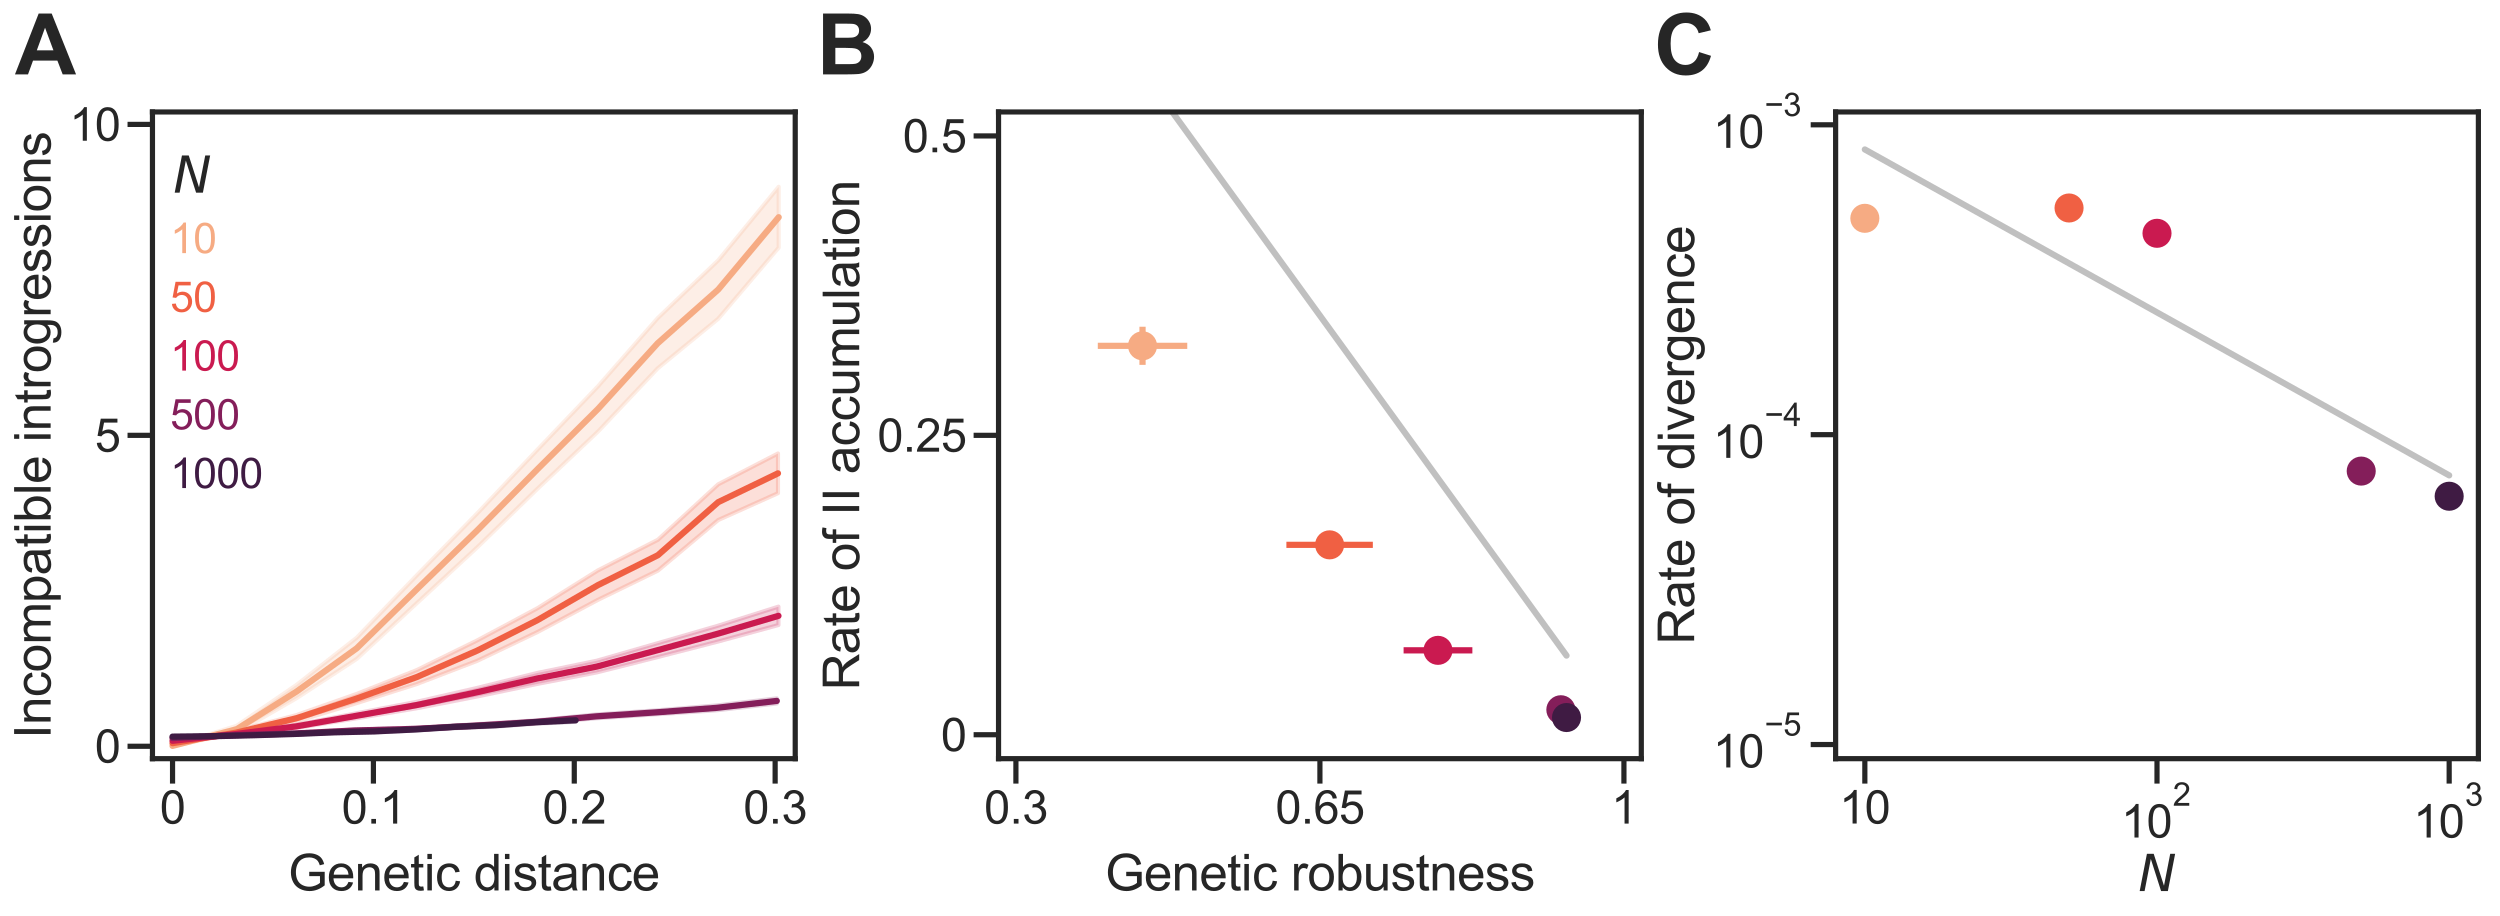<?xml version="1.0" encoding="UTF-8" standalone="no"?>
<svg
   width="1203.558pt"
   height="440.963pt"
   viewBox="0 0 1203.558 440.963"
   version="1.1"
   id="svg227"
   sodipodi:docname="FigS1.svg"
   inkscape:version="1.3 (0e150ed, 2023-07-21)"
   xmlns:inkscape="http://www.inkscape.org/namespaces/inkscape"
   xmlns:sodipodi="http://sodipodi.sourceforge.net/DTD/sodipodi-0.dtd"
   xmlns:xlink="http://www.w3.org/1999/xlink"
   xmlns="http://www.w3.org/2000/svg"
   xmlns:svg="http://www.w3.org/2000/svg"
   xmlns:rdf="http://www.w3.org/1999/02/22-rdf-syntax-ns#"
   xmlns:cc="http://creativecommons.org/ns#"
   xmlns:dc="http://purl.org/dc/elements/1.1/">
  <sodipodi:namedview
     id="namedview227"
     pagecolor="#ffffff"
     bordercolor="#000000"
     borderopacity="0.25"
     inkscape:showpageshadow="2"
     inkscape:pageopacity="0.0"
     inkscape:pagecheckerboard="0"
     inkscape:deskcolor="#d1d1d1"
     inkscape:document-units="pt"
     inkscape:zoom="1.0020293"
     inkscape:cx="923.62568"
     inkscape:cy="376.73549"
     inkscape:window-width="1728"
     inkscape:window-height="1008"
     inkscape:window-x="0"
     inkscape:window-y="38"
     inkscape:window-maximized="1"
     inkscape:current-layer="svg227" />
  <defs
     id="defs1">
    <style
       type="text/css"
       id="style1">*{stroke-linejoin: round; stroke-linecap: butt}</style>
  </defs>
  <path
     d="M 0,440.963 H 1203.558 V 0 H 0 Z"
     style="fill:#ffffff"
     id="path1" />
  <g
     id="patch_2">
    <path
       d="M 73.398,365.254 H 382.84 V 53.903 H 73.398 Z"
       style="fill:#ffffff"
       id="path2" />
  </g>
  <g
     id="xtick_1">
    <g
       id="line2d_1">
      <defs
         id="defs2">
        <path
           id="m5959575ba0"
           d="M 0,0 V 12"
           style="stroke:#262626;stroke-width:2.5" />
      </defs>
      <g
         id="g2">
        <use
           xlink:href="#m5959575ba0"
           x="83.068"
           y="365.254"
           style="fill:#262626;stroke:#262626;stroke-width:2.5"
           id="use2" />
      </g>
    </g>
    <g
       id="text_1">
      <!-- 0 -->
      <g
         style="fill:#262626"
         transform="matrix(0.22,0,0,-0.22,76.951,396.501)"
         id="g3">
        <defs
           id="defs3">
          <path
             id="ArialMT-30"
             d="m 266,2259 q 0,813 167,1308 167,496 496,764 330,269 830,269 369,0 647,-149 278,-148 459,-428 182,-279 285,-681 103,-401 103,-1083 0,-806 -166,-1301 Q 2922,463 2592,192 2263,-78 1759,-78 1097,-78 719,397 266,969 266,2259 Z m 578,0 q 0,-1128 264,-1502 264,-373 651,-373 388,0 652,375 264,375 264,1500 0,1132 -264,1503 -264,372 -658,372 -387,0 -619,-328 Q 844,3388 844,2259 Z"
             transform="scale(0.016)" />
        </defs>
        <use
           xlink:href="#ArialMT-30"
           id="use3" />
      </g>
    </g>
  </g>
  <g
     id="xtick_2">
    <g
       id="line2d_2">
      <g
         id="g4">
        <use
           xlink:href="#m5959575ba0"
           x="179.769"
           y="365.254"
           style="fill:#262626;stroke:#262626;stroke-width:2.5"
           id="use4" />
      </g>
    </g>
    <g
       id="text_2">
      <!-- 0.1 -->
      <g
         style="fill:#262626"
         transform="matrix(0.22,0,0,-0.22,164.479,396.501)"
         id="g7">
        <defs
           id="defs4">
          <path
             id="ArialMT-2e"
             d="m 581,0 v 641 h 641 V 0 Z"
             transform="scale(0.016)" />
          <path
             id="ArialMT-31"
             d="M 2384,0 H 1822 V 3584 Q 1619,3391 1289,3197 959,3003 697,2906 v 544 q 472,222 825,537 353,316 500,613 h 362 z"
             transform="scale(0.016)" />
        </defs>
        <use
           xlink:href="#ArialMT-30"
           id="use5" />
        <use
           xlink:href="#ArialMT-2e"
           x="55.615"
           id="use6" />
        <use
           xlink:href="#ArialMT-31"
           x="83.398"
           id="use7" />
      </g>
    </g>
  </g>
  <g
     id="xtick_3">
    <g
       id="line2d_3">
      <g
         id="g8">
        <use
           xlink:href="#m5959575ba0"
           x="276.469"
           y="365.254"
           style="fill:#262626;stroke:#262626;stroke-width:2.5"
           id="use8" />
      </g>
    </g>
    <g
       id="text_3">
      <!-- 0.2 -->
      <g
         style="fill:#262626"
         transform="matrix(0.22,0,0,-0.22,261.179,396.501)"
         id="g11">
        <defs
           id="defs8">
          <path
             id="ArialMT-32"
             d="M 3222,541 V 0 H 194 q -6,203 65,391 116,309 370,609 255,300 737,694 747,612 1009,970 263,358 263,677 0,334 -240,563 -239,230 -623,230 -406,0 -650,-244 -244,-243 -247,-674 l -578,59 q 59,647 446,986 388,339 1042,339 659,0 1043,-366 385,-365 385,-906 0,-275 -113,-541 Q 2991,2522 2730,2228 2469,1934 1863,1422 1356,997 1212,845 1069,694 975,541 Z"
             transform="scale(0.016)" />
        </defs>
        <use
           xlink:href="#ArialMT-30"
           id="use9" />
        <use
           xlink:href="#ArialMT-2e"
           x="55.615"
           id="use10" />
        <use
           xlink:href="#ArialMT-32"
           x="83.398"
           id="use11" />
      </g>
    </g>
  </g>
  <g
     id="xtick_4">
    <g
       id="line2d_4">
      <g
         id="g12">
        <use
           xlink:href="#m5959575ba0"
           x="373.17"
           y="365.254"
           style="fill:#262626;stroke:#262626;stroke-width:2.5"
           id="use12" />
      </g>
    </g>
    <g
       id="text_4">
      <!-- 0.3 -->
      <g
         style="fill:#262626"
         transform="matrix(0.22,0,0,-0.22,357.88,396.501)"
         id="g15">
        <defs
           id="defs12">
          <path
             id="ArialMT-33"
             d="m 269,1209 562,75 q 97,-478 330,-689 233,-211 567,-211 397,0 670,275 274,275 274,682 0,387 -253,638 -253,252 -644,252 -159,0 -397,-62 l 63,494 q 56,-7 90,-7 360,0 647,187 288,188 288,579 0,309 -210,512 -209,204 -540,204 -328,0 -547,-207 -219,-206 -281,-618 l -563,100 q 103,565 468,876 366,311 910,311 375,0 690,-161 316,-161 483,-439 168,-278 168,-591 0,-296 -160,-540 -159,-244 -471,-388 406,-93 631,-389 225,-295 225,-739 Q 3269,753 2831,336 2394,-81 1725,-81 1122,-81 723,278 325,638 269,1209 Z"
             transform="scale(0.016)" />
        </defs>
        <use
           xlink:href="#ArialMT-30"
           id="use13" />
        <use
           xlink:href="#ArialMT-2e"
           x="55.615"
           id="use14" />
        <use
           xlink:href="#ArialMT-33"
           x="83.398"
           id="use15" />
      </g>
    </g>
  </g>
  <g
     id="text_5"
     transform="translate(0,6.625)">
    <!-- Genetic distance -->
    <g
       style="fill:#262626"
       transform="matrix(0.24,0,0,-0.24,138.74,422.053)"
       id="g31">
      <defs
         id="defs15">
        <path
           id="ArialMT-47"
           d="m 2638,1797 v 537 l 1940,4 V 638 Q 4131,281 3656,101 3181,-78 2681,-78 2006,-78 1454,211 903,500 622,1047 341,1594 341,2269 q 0,669 279,1248 280,580 805,861 525,281 1209,281 497,0 898,-161 402,-160 630,-448 229,-287 347,-750 l -546,-150 q -104,350 -257,550 -153,200 -438,320 -284,121 -630,121 -416,0 -719,-127 -303,-126 -489,-333 -186,-206 -289,-453 -175,-425 -175,-922 0,-612 211,-1025 211,-412 614,-612 403,-200 856,-200 394,0 769,151 375,152 568,324 v 853 z"
           transform="scale(0.016)" />
        <path
           id="ArialMT-65"
           d="m 2694,1069 581,-72 Q 3138,488 2766,206 2394,-75 1816,-75 1088,-75 661,373 234,822 234,1631 q 0,838 431,1300 432,463 1119,463 666,0 1088,-453 422,-453 422,-1275 0,-50 -3,-150 H 816 q 31,-547 309,-838 278,-290 694,-290 309,0 528,162 219,163 347,519 z M 847,1978 h 1853 q -37,419 -212,628 -269,325 -697,325 -388,0 -652,-259 -264,-259 -292,-694 z"
           transform="scale(0.016)" />
        <path
           id="ArialMT-6e"
           d="m 422,0 v 3319 h 506 v -472 q 366,547 1056,547 300,0 552,-108 252,-108 377,-283 125,-175 175,-415 31,-157 31,-547 V 0 h -563 v 2019 q 0,344 -66,514 -65,170 -232,271 -167,102 -392,102 -360,0 -621,-228 Q 984,2450 984,1813 V 0 Z"
           transform="scale(0.016)" />
        <path
           id="ArialMT-74"
           d="M 1650,503 1731,6 Q 1494,-44 1306,-44 1000,-44 831,53 663,150 594,308 525,466 525,972 V 2881 H 113 v 438 h 412 v 822 l 559,337 V 3319 h 566 V 2881 H 1084 V 941 q 0,-241 30,-310 30,-68 97,-109 67,-41 192,-41 94,0 247,22 z"
           transform="scale(0.016)" />
        <path
           id="ArialMT-69"
           d="m 425,3934 v 647 H 988 V 3934 Z M 425,0 V 3319 H 988 V 0 Z"
           transform="scale(0.016)" />
        <path
           id="ArialMT-63"
           d="m 2588,1216 553,-72 Q 3050,572 2676,248 2303,-75 1759,-75 1078,-75 664,370 250,816 250,1647 q 0,537 178,940 178,404 542,605 364,202 793,202 540,0 884,-274 344,-273 441,-776 l -547,-85 q -78,335 -277,503 -198,169 -480,169 -425,0 -691,-305 -265,-304 -265,-963 0,-669 256,-972 257,-303 669,-303 331,0 553,203 222,203 282,625 z"
           transform="scale(0.016)" />
        <path
           id="ArialMT-20"
           transform="scale(0.016)"
           d="" />
        <path
           id="ArialMT-64"
           d="M 2575,0 V 419 Q 2259,-75 1647,-75 1250,-75 917,144 584,363 401,755 q -182,392 -182,901 0,497 165,902 166,405 497,620 332,216 741,216 300,0 534,-127 235,-126 382,-329 v 1643 h 559 V 0 Z M 797,1656 q 0,-637 268,-953 269,-315 635,-315 369,0 626,301 258,302 258,920 0,682 -263,1000 -262,319 -646,319 -375,0 -627,-306 -251,-306 -251,-966 z"
           transform="scale(0.016)" />
        <path
           id="ArialMT-73"
           d="m 197,991 556,87 q 47,-334 261,-512 214,-178 599,-178 387,0 574,157 188,158 188,371 0,190 -166,300 -115,75 -575,190 -618,157 -857,271 -239,114 -363,315 -123,202 -123,446 0,221 101,410 102,190 277,315 131,96 357,163 227,68 487,68 390,0 685,-113 296,-112 436,-305 141,-192 194,-513 l -550,-75 q -37,256 -217,399 -180,144 -508,144 -387,0 -553,-128 -166,-128 -166,-300 0,-109 69,-197 69,-90 216,-150 84,-31 497,-143 597,-160 832,-262 236,-101 370,-295 135,-193 135,-481 0,-281 -164,-530 Q 2625,197 2315,61 2006,-75 1616,-75 969,-75 630,194 291,463 197,991 Z"
           transform="scale(0.016)" />
        <path
           id="ArialMT-61"
           d="M 2588,409 Q 2275,144 1986,34 1697,-75 1366,-75 819,-75 525,192 231,459 231,875 q 0,244 111,445 111,202 291,324 180,122 405,184 165,44 500,85 681,81 1003,193 3,116 3,147 0,344 -160,485 -215,190 -640,190 -397,0 -586,-139 -189,-139 -280,-492 l -550,75 q 75,353 247,570 172,217 497,334 325,118 753,118 425,0 690,-100 266,-100 391,-252 125,-151 175,-383 28,-143 28,-518 v -750 q 0,-785 36,-993 36,-207 143,-398 h -588 q -87,175 -112,409 z m -47,1257 q -307,-125 -919,-213 -347,-50 -491,-113 -143,-62 -222,-182 -78,-120 -78,-267 0,-225 170,-375 171,-150 499,-150 325,0 578,142 253,142 372,389 91,191 91,562 z"
           transform="scale(0.016)" />
      </defs>
      <use
         xlink:href="#ArialMT-47"
         id="use16" />
      <use
         xlink:href="#ArialMT-65"
         x="77.783"
         id="use17" />
      <use
         xlink:href="#ArialMT-6e"
         x="133.398"
         id="use18" />
      <use
         xlink:href="#ArialMT-65"
         x="189.014"
         id="use19" />
      <use
         xlink:href="#ArialMT-74"
         x="244.629"
         id="use20" />
      <use
         xlink:href="#ArialMT-69"
         x="272.412"
         id="use21" />
      <use
         xlink:href="#ArialMT-63"
         x="294.629"
         id="use22" />
      <use
         xlink:href="#ArialMT-20"
         x="344.629"
         id="use23" />
      <use
         xlink:href="#ArialMT-64"
         x="372.412"
         id="use24" />
      <use
         xlink:href="#ArialMT-69"
         x="428.027"
         id="use25" />
      <use
         xlink:href="#ArialMT-73"
         x="450.244"
         id="use26" />
      <use
         xlink:href="#ArialMT-74"
         x="500.244"
         id="use27" />
      <use
         xlink:href="#ArialMT-61"
         x="528.027"
         id="use28" />
      <use
         xlink:href="#ArialMT-6e"
         x="583.643"
         id="use29" />
      <use
         xlink:href="#ArialMT-63"
         x="639.258"
         id="use30" />
      <use
         xlink:href="#ArialMT-65"
         x="689.258"
         id="use31" />
    </g>
  </g>
  <g
     id="matplotlib.axis_2">
    <g
       id="ytick_1">
      <g
         id="line2d_5">
        <defs
           id="defs31">
          <path
             id="m0b8ae65a9c"
             d="M 0,0 H -12"
             style="stroke:#262626;stroke-width:2.5" />
        </defs>
        <g
           id="g32">
          <use
             xlink:href="#m0b8ae65a9c"
             x="73.398"
             y="359.267"
             style="fill:#262626;stroke:#262626;stroke-width:2.5"
             id="use32" />
        </g>
      </g>
      <g
         id="text_6">
        <!-- 0 -->
        <g
           style="fill:#262626"
           transform="matrix(0.22,0,0,-0.22,45.664,367.14)"
           id="g33">
          <use
             xlink:href="#ArialMT-30"
             id="use33" />
        </g>
      </g>
    </g>
    <g
       id="ytick_2">
      <g
         id="line2d_6">
        <g
           id="g34">
          <use
             xlink:href="#m0b8ae65a9c"
             x="73.398"
             y="209.579"
             style="fill:#262626;stroke:#262626;stroke-width:2.5"
             id="use34" />
        </g>
      </g>
      <g
         id="text_7">
        <!-- 5 -->
        <g
           style="fill:#262626"
           transform="matrix(0.22,0,0,-0.22,45.664,217.452)"
           id="g35">
          <defs
             id="defs34">
            <path
               id="ArialMT-35"
               d="m 266,1200 590,50 q 66,-431 305,-649 239,-217 577,-217 406,0 687,306 281,307 281,813 0,481 -270,759 -270,279 -708,279 -272,0 -491,-124 -218,-123 -343,-320 l -528,69 443,2353 H 3088 V 3981 H 1259 L 1013,2750 q 412,288 865,288 600,0 1012,-416 413,-416 413,-1069 Q 3303,931 2941,478 2500,-78 1738,-78 1113,-78 717,272 322,622 266,1200 Z"
               transform="scale(0.016)" />
          </defs>
          <use
             xlink:href="#ArialMT-35"
             id="use35" />
        </g>
      </g>
    </g>
    <g
       id="ytick_3">
      <g
         id="line2d_7">
        <g
           id="g36">
          <use
             xlink:href="#m0b8ae65a9c"
             x="73.398"
             y="59.89"
             style="fill:#262626;stroke:#262626;stroke-width:2.5"
             id="use36" />
        </g>
      </g>
      <g
         id="text_8">
        <!-- 10 -->
        <g
           style="fill:#262626"
           transform="matrix(0.22,0,0,-0.22,33.43,67.764)"
           id="g38">
          <use
             xlink:href="#ArialMT-31"
             id="use37" />
          <use
             xlink:href="#ArialMT-30"
             x="55.615"
             id="use38" />
        </g>
      </g>
    </g>
    <g
       id="text_9">
      <!-- Incompatible introgressions -->
      <g
         style="fill:#262626"
         transform="matrix(0,-0.24,-0.24,0,24.379,355.643)"
         id="g65">
        <defs
           id="defs38">
          <path
             id="ArialMT-49"
             d="m 597,0 v 4581 h 606 V 0 Z"
             transform="scale(0.016)" />
          <path
             id="ArialMT-6f"
             d="m 213,1659 q 0,922 512,1366 428,369 1044,369 684,0 1118,-449 435,-448 435,-1239 0,-640 -192,-1008 Q 2938,331 2570,128 2203,-75 1769,-75 1072,-75 642,372 213,819 213,1659 Z m 578,0 q 0,-637 278,-954 278,-317 700,-317 419,0 697,318 278,319 278,972 0,616 -280,933 -280,317 -695,317 -422,0 -700,-316 -278,-315 -278,-953 z"
             transform="scale(0.016)" />
          <path
             id="ArialMT-6d"
             d="m 422,0 v 3319 h 503 v -466 q 156,244 415,392 260,149 591,149 369,0 605,-153 236,-153 333,-428 394,581 1025,581 494,0 759,-274 266,-273 266,-842 V 0 h -560 v 2091 q 0,337 -55,485 -54,149 -198,239 -143,91 -337,91 -350,0 -582,-233 -231,-232 -231,-745 V 0 h -562 v 2156 q 0,375 -138,562 -137,188 -450,188 -237,0 -439,-125 -201,-125 -292,-366 -91,-240 -91,-693 V 0 Z"
             transform="scale(0.016)" />
          <path
             id="ArialMT-70"
             d="m 422,-1272 v 4591 h 512 v -431 q 182,253 410,379 228,127 553,127 425,0 750,-219 325,-219 490,-618 166,-398 166,-873 0,-509 -183,-917 Q 2938,359 2589,142 2241,-75 1856,-75 1575,-75 1351,44 1128,163 984,344 v -1616 z m 509,2913 q 0,-641 259,-947 260,-306 629,-306 375,0 642,317 267,317 267,983 0,634 -261,949 -261,316 -623,316 -360,0 -637,-336 -276,-336 -276,-976 z"
             transform="scale(0.016)" />
          <path
             id="ArialMT-62"
             d="M 941,0 H 419 V 4581 H 981 V 2947 q 357,447 910,447 306,0 579,-124 274,-123 450,-347 177,-223 277,-539 100,-315 100,-675 0,-853 -422,-1319 -422,-465 -1012,-465 -588,0 -922,491 z m -7,1684 q 0,-596 163,-862 266,-434 719,-434 368,0 637,320 269,320 269,955 0,650 -258,959 -258,309 -623,309 -369,0 -638,-320 -269,-320 -269,-927 z"
             transform="scale(0.016)" />
          <path
             id="ArialMT-6c"
             d="M 409,0 V 4581 H 972 V 0 Z"
             transform="scale(0.016)" />
          <path
             id="ArialMT-72"
             d="m 416,0 v 3319 h 506 v -503 q 194,353 358,465 164,113 361,113 284,0 578,-181 l -194,-522 q -206,122 -412,122 -185,0 -332,-111 -147,-111 -209,-308 -94,-300 -94,-656 V 0 Z"
             transform="scale(0.016)" />
          <path
             id="ArialMT-67"
             d="m 319,-275 547,-81 q 34,-253 190,-369 210,-156 572,-156 391,0 603,156 213,156 288,437 44,172 40,722 Q 2191,0 1641,0 956,0 581,494 206,988 206,1678 q 0,475 172,876 172,402 498,621 327,219 768,219 587,0 969,-475 v 400 h 518 V 450 q 0,-775 -158,-1098 -157,-324 -500,-511 -342,-188 -842,-188 -593,0 -959,267 -366,267 -353,805 z m 465,1994 q 0,-653 259,-953 260,-300 651,-300 387,0 649,298 263,299 263,936 0,609 -270,918 -270,310 -652,310 -375,0 -638,-305 -262,-304 -262,-904 z"
             transform="scale(0.016)" />
        </defs>
        <use
           xlink:href="#ArialMT-49"
           id="use39" />
        <use
           xlink:href="#ArialMT-6e"
           x="27.783"
           id="use40" />
        <use
           xlink:href="#ArialMT-63"
           x="83.398"
           id="use41" />
        <use
           xlink:href="#ArialMT-6f"
           x="133.398"
           id="use42" />
        <use
           xlink:href="#ArialMT-6d"
           x="189.014"
           id="use43" />
        <use
           xlink:href="#ArialMT-70"
           x="272.314"
           id="use44" />
        <use
           xlink:href="#ArialMT-61"
           x="327.93"
           id="use45" />
        <use
           xlink:href="#ArialMT-74"
           x="383.545"
           id="use46" />
        <use
           xlink:href="#ArialMT-69"
           x="411.328"
           id="use47" />
        <use
           xlink:href="#ArialMT-62"
           x="433.545"
           id="use48" />
        <use
           xlink:href="#ArialMT-6c"
           x="489.16"
           id="use49" />
        <use
           xlink:href="#ArialMT-65"
           x="511.377"
           id="use50" />
        <use
           xlink:href="#ArialMT-20"
           x="566.992"
           id="use51" />
        <use
           xlink:href="#ArialMT-69"
           x="594.775"
           id="use52" />
        <use
           xlink:href="#ArialMT-6e"
           x="616.992"
           id="use53" />
        <use
           xlink:href="#ArialMT-74"
           x="672.607"
           id="use54" />
        <use
           xlink:href="#ArialMT-72"
           x="700.391"
           id="use55" />
        <use
           xlink:href="#ArialMT-6f"
           x="733.691"
           id="use56" />
        <use
           xlink:href="#ArialMT-67"
           x="789.307"
           id="use57" />
        <use
           xlink:href="#ArialMT-72"
           x="844.922"
           id="use58" />
        <use
           xlink:href="#ArialMT-65"
           x="878.223"
           id="use59" />
        <use
           xlink:href="#ArialMT-73"
           x="933.838"
           id="use60" />
        <use
           xlink:href="#ArialMT-73"
           x="983.838"
           id="use61" />
        <use
           xlink:href="#ArialMT-69"
           x="1033.838"
           id="use62" />
        <use
           xlink:href="#ArialMT-6f"
           x="1056.055"
           id="use63" />
        <use
           xlink:href="#ArialMT-6e"
           x="1111.67"
           id="use64" />
        <use
           xlink:href="#ArialMT-73"
           x="1167.285"
           id="use65" />
      </g>
    </g>
  </g>
  <g
     id="PolyCollection_1">
    <defs
       id="defs65">
      <path
         id="m379aa70be0"
         d="m 83.068,-82.035 v 0.318 l 30.896,-6.537 28.754,-16.57 29.02,-18.939 29.252,-27.114 28.773,-26.586 29.083,-28.287 29.126,-27.532 28.657,-30.352 29.141,-23.884 29.107,-34.234 v -29.278 0 l -29.107,35.401 -29.141,27.818 -28.657,32.727 -29.126,30.487 -29.083,30.78 -28.773,29.487 -29.252,30.366 -29.02,22.764 -28.754,19.654 z"
         style="stroke:#f6ab83;stroke-width:2;stroke-opacity:0.2" />
    </defs>
    <g
       clip-path="url(#pca63e77d92)"
       id="g66">
      <use
         xlink:href="#m379aa70be0"
         x="0"
         y="440.963"
         style="fill:#f6ab83;fill-opacity:0.2;stroke:#f6ab83;stroke-width:2;stroke-opacity:0.2"
         id="use66" />
    </g>
  </g>
  <g
     id="PolyCollection_2">
    <defs
       id="defs66">
      <path
         id="m76792059dd"
         d="m 83.068,-83.457 v 0.575 l 30.557,-4.562 29.025,-6.195 29.015,-8.822 28.87,-9.154 29.141,-11.183 29.044,-13.868 29.097,-15.501 28.913,-14.088 29.015,-24.345 28.788,-12.933 v -19.107 0 l -28.788,14.843 -29.015,26.693 -28.913,14.76 -29.097,18.209 -29.044,15.507 -29.141,14.306 -28.87,11.455 -29.015,10.176 -29.025,7.654 z"
         style="stroke:#f06043;stroke-width:2;stroke-opacity:0.2" />
    </defs>
    <g
       clip-path="url(#pca63e77d92)"
       id="g67">
      <use
         xlink:href="#m76792059dd"
         x="0"
         y="440.963"
         style="fill:#f06043;fill-opacity:0.2;stroke:#f06043;stroke-width:2;stroke-opacity:0.2"
         id="use67" />
    </g>
  </g>
  <g
     id="PolyCollection_3">
    <defs
       id="defs67">
      <path
         id="m8478477a05"
         d="m 83.068,-84.6 v 0.546 l 30.393,-3.073 29.025,-3.331 29.059,-4.686 28.899,-4.813 29.266,-5.698 28.735,-6.009 28.971,-5.614 29.063,-7.322 29.257,-7.528 29.029,-7.938 v -8.836 0 l -29.029,9.168 -29.257,8.468 -29.063,8.363 -28.971,5.969 -28.735,7.164 -29.266,6.708 -28.899,5.489 -29.059,5.529 -29.025,3.998 z"
         style="stroke:#ca1a50;stroke-width:2;stroke-opacity:0.2" />
    </defs>
    <g
       clip-path="url(#pca63e77d92)"
       id="g68">
      <use
         xlink:href="#m8478477a05"
         x="0"
         y="440.963"
         style="fill:#ca1a50;fill-opacity:0.2;stroke:#ca1a50;stroke-width:2;stroke-opacity:0.2"
         id="use68" />
    </g>
  </g>
  <g
     id="PolyCollection_4">
    <defs
       id="defs68">
      <path
         id="m6f88838f36"
         d="m 83.068,-85.881 v 0.485 l 29.586,-1.363 29.3,-0.761 28.865,-1.342 29.088,-0.736 29.078,-1.343 28.957,-1.748 29.058,-2.478 29.039,-1.93 28.967,-1.934 28.952,-3.269 v -2.457 0 l -28.952,3.405 -28.967,2.377 -29.039,1.959 -29.058,2.881 -28.957,1.838 -29.078,1.725 -29.088,0.844 -28.865,1.511 -29.3,0.898 z"
         style="stroke:#841e5a;stroke-width:2;stroke-opacity:0.2" />
    </defs>
    <g
       clip-path="url(#pca63e77d92)"
       id="g69">
      <use
         xlink:href="#m6f88838f36"
         x="0"
         y="440.963"
         style="fill:#841e5a;fill-opacity:0.2;stroke:#841e5a;stroke-width:2;stroke-opacity:0.2"
         id="use69" />
    </g>
  </g>
  <g
     id="PolyCollection_5">
    <defs
       id="defs69">
      <path
         id="ma2c18f651d"
         d="m 83.068,-86.583 v 0.504 l 19.621,-0.209 19.475,-0.427 19.422,-0.544 19.355,-0.766 19.355,-0.405 19.437,-0.839 19.422,-1.153 19.272,-0.751 19.316,-1.373 19.369,-0.929 v -1.451 0 l -19.369,0.957 -19.316,1.471 -19.272,0.82 -19.422,1.392 -19.437,1.008 -19.355,0.487 -19.355,0.835 -19.422,0.656 -19.475,0.504 z"
         style="stroke:#3f1b43;stroke-width:2;stroke-opacity:0.2" />
    </defs>
    <g
       clip-path="url(#pca63e77d92)"
       id="g70">
      <use
         xlink:href="#ma2c18f651d"
         x="0"
         y="440.963"
         style="fill:#3f1b43;fill-opacity:0.2;stroke:#3f1b43;stroke-width:2;stroke-opacity:0.2"
         id="use70" />
    </g>
  </g>
  <g
     id="line2d_8">
    <path
       d="m 83.068,359.087 30.896,-8.023 28.754,-18.112 29.02,-20.852 29.252,-28.74 28.773,-28.037 29.083,-29.533 29.126,-29.01 28.657,-31.539 29.141,-25.851 29.107,-34.817"
       clip-path="url(#pca63e77d92)"
       style="fill:none;stroke:#f6ab83;stroke-width:3;stroke-linecap:round"
       id="path70" />
  </g>
  <g
     id="line2d_9">
    <path
       d="m 83.068,357.794 30.557,-5.071 29.025,-6.925 29.015,-9.499 28.87,-10.305 29.141,-12.744 29.044,-14.687 29.097,-16.855 28.913,-14.424 29.015,-25.519 28.788,-13.888"
       clip-path="url(#pca63e77d92)"
       style="fill:none;stroke:#f06043;stroke-width:3;stroke-linecap:round"
       id="path71" />
  </g>
  <g
     id="line2d_10">
    <path
       d="m 83.068,356.637 30.393,-3.259 29.025,-3.664 29.059,-5.107 28.899,-5.151 29.266,-6.203 28.735,-6.586 28.971,-5.791 29.063,-7.842 29.257,-7.998 29.029,-8.553"
       clip-path="url(#pca63e77d92)"
       style="fill:none;stroke:#ca1a50;stroke-width:3;stroke-linecap:round"
       id="path72" />
  </g>
  <g
     id="line2d_11">
    <path
       d="m 83.068,355.324 29.586,-1.4 29.3,-0.829 28.865,-1.427 29.088,-0.79 29.078,-1.534 28.957,-1.793 29.058,-2.679 29.039,-1.944 28.967,-2.156 28.952,-3.337"
       clip-path="url(#pca63e77d92)"
       style="fill:none;stroke:#841e5a;stroke-width:3;stroke-linecap:round"
       id="path73" />
  </g>
  <g
     id="line2d_12">
    <path
       d="m 83.068,354.632 19.621,-0.211 19.475,-0.466 19.422,-0.6 19.355,-0.801 19.355,-0.446 19.437,-0.924 19.422,-1.272 19.272,-0.786 19.316,-1.422 19.369,-0.943"
       clip-path="url(#pca63e77d92)"
       style="fill:none;stroke:#3f1b43;stroke-width:3;stroke-linecap:round"
       id="path74" />
  </g>
  <g
     id="patch_3">
    <path
       d="M 73.398,365.254 V 53.903"
       style="fill:none;stroke:#262626;stroke-width:2.5;stroke-linecap:square;stroke-linejoin:miter"
       id="path75" />
  </g>
  <g
     id="patch_4">
    <path
       d="M 382.84,365.254 V 53.903"
       style="fill:none;stroke:#262626;stroke-width:2.5;stroke-linecap:square;stroke-linejoin:miter"
       id="path76" />
  </g>
  <g
     id="patch_5">
    <path
       d="M 73.398,365.254 H 382.84"
       style="fill:none;stroke:#262626;stroke-width:2.5;stroke-linecap:square;stroke-linejoin:miter"
       id="path77" />
  </g>
  <g
     id="patch_6">
    <path
       d="M 73.398,53.903 H 382.84"
       style="fill:none;stroke:#262626;stroke-width:2.5;stroke-linecap:square;stroke-linejoin:miter"
       id="path78" />
  </g>
  <g
     id="text_10"
     transform="translate(-6.366)">
    <!-- A -->
    <g
       style="fill:#262626"
       transform="matrix(0.4,0,0,-0.4,13.566,35.831)"
       id="g78">
      <defs
         id="defs78">
        <path
           id="Arial-BoldMT-41"
           d="M 4597,0 H 3591 L 3191,1041 H 1359 L 981,0 H 0 l 1784,4581 h 979 z M 2894,1813 2263,3513 1644,1813 Z"
           transform="scale(0.016)" />
      </defs>
      <use
         xlink:href="#Arial-BoldMT-41"
         id="use78" />
    </g>
  </g>
  <g
     id="text_11"
     transform="translate(-3.706)">
    <!-- $\it{N}$ -->
    <g
       style="fill:#262626"
       transform="matrix(0.24,0,0,-0.24,87.154,92.777)"
       id="g79">
      <defs
         id="defs79">
        <path
           id="DejaVuSans-Oblique-4e"
           d="m 1081,4666 h 850 L 3219,666 4000,4666 h 616 L 3706,0 H 2853 L 1569,4025 788,0 H 172 Z"
           transform="scale(0.016)" />
      </defs>
      <use
         xlink:href="#DejaVuSans-Oblique-4e"
         transform="translate(0,0.094)"
         id="use79" />
    </g>
  </g>
  <g
     id="line2d_14" />
  <g
     id="text_12">
    <!-- 10 -->
    <g
       style="fill:#f6ab83"
       transform="matrix(0.2,0,0,-0.2,81.916,121.853)"
       id="g81">
      <use
         xlink:href="#ArialMT-31"
         id="use80" />
      <use
         xlink:href="#ArialMT-30"
         x="55.615"
         id="use81" />
    </g>
  </g>
  <g
     id="line2d_16" />
  <g
     id="text_13">
    <!-- 50 -->
    <g
       style="fill:#f06043"
       transform="matrix(0.2,0,0,-0.2,81.916,150.133)"
       id="g83">
      <use
         xlink:href="#ArialMT-35"
         id="use82" />
      <use
         xlink:href="#ArialMT-30"
         x="55.615"
         id="use83" />
    </g>
  </g>
  <g
     id="line2d_18" />
  <g
     id="text_14">
    <!-- 100 -->
    <g
       style="fill:#ca1a50"
       transform="matrix(0.2,0,0,-0.2,81.916,178.412)"
       id="g86">
      <use
         xlink:href="#ArialMT-31"
         id="use84" />
      <use
         xlink:href="#ArialMT-30"
         x="55.615"
         id="use85" />
      <use
         xlink:href="#ArialMT-30"
         x="111.23"
         id="use86" />
    </g>
  </g>
  <g
     id="line2d_20" />
  <g
     id="text_15">
    <!-- 500 -->
    <g
       style="fill:#841e5a"
       transform="matrix(0.2,0,0,-0.2,81.916,206.691)"
       id="g89">
      <use
         xlink:href="#ArialMT-35"
         id="use87" />
      <use
         xlink:href="#ArialMT-30"
         x="55.615"
         id="use88" />
      <use
         xlink:href="#ArialMT-30"
         x="111.23"
         id="use89" />
    </g>
  </g>
  <g
     id="line2d_22" />
  <g
     id="text_16">
    <!-- 1000 -->
    <g
       style="fill:#3f1b43"
       transform="matrix(0.2,0,0,-0.2,81.916,234.97)"
       id="g93">
      <use
         xlink:href="#ArialMT-31"
         id="use90" />
      <use
         xlink:href="#ArialMT-30"
         x="55.615"
         id="use91" />
      <use
         xlink:href="#ArialMT-30"
         x="111.23"
         id="use92" />
      <use
         xlink:href="#ArialMT-30"
         x="166.846"
         id="use93" />
    </g>
  </g>
  <g
     id="patch_7">
    <path
       d="M 480.719,365.254 H 790.161 V 53.903 H 480.719 Z"
       style="fill:#ffffff"
       id="path93" />
  </g>
  <g
     id="line2d_23">
    <path
       d="m 550.039,34.168 90.068,124.189 52.171,71.935 59.152,81.561 2.727,3.76"
       clip-path="url(#p863c1eaaae)"
       style="fill:none;stroke:#c0c0c0;stroke-width:3;stroke-linecap:round"
       id="path94" />
  </g>
  <g
     id="PathCollection_1">
    <defs
       id="defs94">
      <path
         id="m84f007b106"
         d="M 0,6 C 1.591,6 3.117,5.368 4.243,4.243 5.368,3.117 6,1.591 6,0 6,-1.591 5.368,-3.117 4.243,-4.243 3.117,-5.368 1.591,-6 0,-6 -1.591,-6 -3.117,-5.368 -4.243,-4.243 -5.368,-3.117 -6,-1.591 -6,0 -6,1.591 -5.368,3.117 -4.243,4.243 -3.117,5.368 -1.591,6 0,6 Z"
         style="stroke:#f6ab83;stroke-width:2" />
    </defs>
    <g
       clip-path="url(#p863c1eaaae)"
       id="g94">
      <use
         xlink:href="#m84f007b106"
         x="550.039"
         y="166.487"
         style="fill:#f6ab83;stroke:#f6ab83;stroke-width:2"
         id="use94" />
    </g>
  </g>
  <g
     id="LineCollection_1">
    <path
       d="m 550.039,175.664 v -18.354"
       clip-path="url(#p863c1eaaae)"
       style="fill:none;stroke:#f6ab83;stroke-width:3"
       id="path95" />
  </g>
  <g
     id="xtick_5">
    <g
       id="line2d_24">
      <g
         id="g95">
        <use
           xlink:href="#m5959575ba0"
           x="489.083"
           y="365.254"
           style="fill:#262626;stroke:#262626;stroke-width:2.5"
           id="use95" />
      </g>
    </g>
    <g
       id="text_17">
      <!-- 0.3 -->
      <g
         style="fill:#262626"
         transform="matrix(0.22,0,0,-0.22,473.793,396.501)"
         id="g98">
        <use
           xlink:href="#ArialMT-30"
           id="use96" />
        <use
           xlink:href="#ArialMT-2e"
           x="55.615"
           id="use97" />
        <use
           xlink:href="#ArialMT-33"
           x="83.398"
           id="use98" />
      </g>
    </g>
  </g>
  <g
     id="xtick_6">
    <g
       id="line2d_25">
      <g
         id="g99">
        <use
           xlink:href="#m5959575ba0"
           x="635.44"
           y="365.254"
           style="fill:#262626;stroke:#262626;stroke-width:2.5"
           id="use99" />
      </g>
    </g>
    <g
       id="text_18">
      <!-- 0.65 -->
      <g
         style="fill:#262626"
         transform="matrix(0.22,0,0,-0.22,614.033,396.501)"
         id="g103">
        <defs
           id="defs99">
          <path
             id="ArialMT-36"
             d="m 3184,3459 -559,-43 q -75,331 -212,481 -229,241 -563,241 -269,0 -472,-150 -265,-194 -419,-566 -153,-372 -159,-1059 203,309 497,459 294,150 616,150 562,0 957,-414 396,-414 396,-1070 0,-432 -186,-802 Q 2894,316 2569,119 2244,-78 1831,-78 1128,-78 684,439 241,956 241,2144 q 0,1328 490,1931 428,525 1153,525 541,0 886,-303 346,-303 414,-838 z M 888,1484 q 0,-290 123,-556 123,-265 345,-405 222,-139 466,-139 356,0 612,287 257,288 257,782 0,475 -254,748 -253,274 -637,274 -381,0 -647,-274 -265,-273 -265,-717 z"
             transform="scale(0.016)" />
        </defs>
        <use
           xlink:href="#ArialMT-30"
           id="use100" />
        <use
           xlink:href="#ArialMT-2e"
           x="55.615"
           id="use101" />
        <use
           xlink:href="#ArialMT-36"
           x="83.398"
           id="use102" />
        <use
           xlink:href="#ArialMT-35"
           x="139.014"
           id="use103" />
      </g>
    </g>
  </g>
  <g
     id="xtick_7">
    <g
       id="line2d_26">
      <g
         id="g104">
        <use
           xlink:href="#m5959575ba0"
           x="781.798"
           y="365.254"
           style="fill:#262626;stroke:#262626;stroke-width:2.5"
           id="use104" />
      </g>
    </g>
    <g
       id="text_19">
      <!-- 1 -->
      <g
         style="fill:#262626"
         transform="matrix(0.22,0,0,-0.22,775.681,396.501)"
         id="g105">
        <use
           xlink:href="#ArialMT-31"
           id="use105" />
      </g>
    </g>
  </g>
  <g
     id="text_20"
     transform="translate(0,6.625)">
    <!-- Genetic robustness -->
    <g
       style="fill:#262626"
       transform="matrix(0.24,0,0,-0.24,532.058,422.053)"
       id="g123">
      <defs
         id="defs105">
        <path
           id="ArialMT-75"
           d="M 2597,0 V 488 Q 2209,-75 1544,-75 1250,-75 995,37 741,150 617,320 494,491 444,738 409,903 409,1263 V 3319 H 972 V 1478 q 0,-440 34,-594 53,-221 225,-348 172,-127 425,-127 253,0 475,130 222,130 314,353 93,224 93,649 v 1778 h 562 V 0 Z"
           transform="scale(0.016)" />
      </defs>
      <use
         xlink:href="#ArialMT-47"
         id="use106" />
      <use
         xlink:href="#ArialMT-65"
         x="77.783"
         id="use107" />
      <use
         xlink:href="#ArialMT-6e"
         x="133.398"
         id="use108" />
      <use
         xlink:href="#ArialMT-65"
         x="189.014"
         id="use109" />
      <use
         xlink:href="#ArialMT-74"
         x="244.629"
         id="use110" />
      <use
         xlink:href="#ArialMT-69"
         x="272.412"
         id="use111" />
      <use
         xlink:href="#ArialMT-63"
         x="294.629"
         id="use112" />
      <use
         xlink:href="#ArialMT-20"
         x="344.629"
         id="use113" />
      <use
         xlink:href="#ArialMT-72"
         x="372.412"
         id="use114" />
      <use
         xlink:href="#ArialMT-6f"
         x="405.713"
         id="use115" />
      <use
         xlink:href="#ArialMT-62"
         x="461.328"
         id="use116" />
      <use
         xlink:href="#ArialMT-75"
         x="516.943"
         id="use117" />
      <use
         xlink:href="#ArialMT-73"
         x="572.559"
         id="use118" />
      <use
         xlink:href="#ArialMT-74"
         x="622.559"
         id="use119" />
      <use
         xlink:href="#ArialMT-6e"
         x="650.342"
         id="use120" />
      <use
         xlink:href="#ArialMT-65"
         x="705.957"
         id="use121" />
      <use
         xlink:href="#ArialMT-73"
         x="761.572"
         id="use122" />
      <use
         xlink:href="#ArialMT-73"
         x="811.572"
         id="use123" />
    </g>
  </g>
  <g
     id="matplotlib.axis_4">
    <g
       id="ytick_4">
      <g
         id="line2d_27">
        <g
           id="g124">
          <use
             xlink:href="#m0b8ae65a9c"
             x="480.719"
             y="353.723"
             style="fill:#262626;stroke:#262626;stroke-width:2.5"
             id="use124" />
        </g>
      </g>
      <g
         id="text_21">
        <!-- 0 -->
        <g
           style="fill:#262626"
           transform="matrix(0.22,0,0,-0.22,452.985,361.596)"
           id="g125">
          <use
             xlink:href="#ArialMT-30"
             id="use125" />
        </g>
      </g>
    </g>
    <g
       id="ytick_5">
      <g
         id="line2d_28">
        <g
           id="g126">
          <use
             xlink:href="#m0b8ae65a9c"
             x="480.719"
             y="209.579"
             style="fill:#262626;stroke:#262626;stroke-width:2.5"
             id="use126" />
        </g>
      </g>
      <g
         id="text_22">
        <!-- 0.25 -->
        <g
           style="fill:#262626"
           transform="matrix(0.22,0,0,-0.22,422.405,217.452)"
           id="g130">
          <use
             xlink:href="#ArialMT-30"
             id="use127" />
          <use
             xlink:href="#ArialMT-2e"
             x="55.615"
             id="use128" />
          <use
             xlink:href="#ArialMT-32"
             x="83.398"
             id="use129" />
          <use
             xlink:href="#ArialMT-35"
             x="139.014"
             id="use130" />
        </g>
      </g>
    </g>
    <g
       id="ytick_6">
      <g
         id="line2d_29">
        <g
           id="g131">
          <use
             xlink:href="#m0b8ae65a9c"
             x="480.719"
             y="65.434"
             style="fill:#262626;stroke:#262626;stroke-width:2.5"
             id="use131" />
        </g>
      </g>
      <g
         id="text_23">
        <!-- 0.5 -->
        <g
           style="fill:#262626"
           transform="matrix(0.22,0,0,-0.22,434.639,73.308)"
           id="g134">
          <use
             xlink:href="#ArialMT-30"
             id="use132" />
          <use
             xlink:href="#ArialMT-2e"
             x="55.615"
             id="use133" />
          <use
             xlink:href="#ArialMT-35"
             x="83.398"
             id="use134" />
        </g>
      </g>
    </g>
    <g
       id="text_24">
      <!-- Rate of II accumulation -->
      <g
         style="fill:#262626"
         transform="matrix(0,-0.24,-0.24,0,413.635,332.301)"
         id="g157">
        <defs
           id="defs134">
          <path
             id="ArialMT-52"
             d="m 503,0 v 4581 h 2031 q 613,0 931,-124 319,-123 510,-436 191,-312 191,-690 0,-487 -316,-822 -316,-334 -975,-425 241,-115 366,-228 265,-243 503,-609 L 4541,0 h -763 l -606,953 q -266,413 -438,631 -171,219 -307,306 -136,88 -277,123 -103,21 -337,21 H 1109 V 0 Z m 606,2559 h 1304 q 415,0 649,86 235,86 357,275 122,189 122,411 0,325 -236,534 -236,210 -746,210 H 1109 Z"
             transform="scale(0.016)" />
          <path
             id="ArialMT-66"
             d="M 556,0 V 2881 H 59 v 438 h 497 v 353 q 0,334 60,497 81,219 285,354 205,136 574,136 238,0 525,-56 l -84,-490 q -175,31 -332,31 -256,0 -362,-110 -106,-109 -106,-409 v -306 h 647 V 2881 H 1116 V 0 Z"
             transform="scale(0.016)" />
        </defs>
        <use
           xlink:href="#ArialMT-52"
           id="use135" />
        <use
           xlink:href="#ArialMT-61"
           x="72.217"
           id="use136" />
        <use
           xlink:href="#ArialMT-74"
           x="127.832"
           id="use137" />
        <use
           xlink:href="#ArialMT-65"
           x="155.615"
           id="use138" />
        <use
           xlink:href="#ArialMT-20"
           x="211.23"
           id="use139" />
        <use
           xlink:href="#ArialMT-6f"
           x="239.014"
           id="use140" />
        <use
           xlink:href="#ArialMT-66"
           x="294.629"
           id="use141" />
        <use
           xlink:href="#ArialMT-20"
           x="322.412"
           id="use142" />
        <use
           xlink:href="#ArialMT-49"
           x="350.195"
           id="use143" />
        <use
           xlink:href="#ArialMT-49"
           x="377.979"
           id="use144" />
        <use
           xlink:href="#ArialMT-20"
           x="405.762"
           id="use145" />
        <use
           xlink:href="#ArialMT-61"
           x="433.545"
           id="use146" />
        <use
           xlink:href="#ArialMT-63"
           x="489.16"
           id="use147" />
        <use
           xlink:href="#ArialMT-63"
           x="539.16"
           id="use148" />
        <use
           xlink:href="#ArialMT-75"
           x="589.16"
           id="use149" />
        <use
           xlink:href="#ArialMT-6d"
           x="644.775"
           id="use150" />
        <use
           xlink:href="#ArialMT-75"
           x="728.076"
           id="use151" />
        <use
           xlink:href="#ArialMT-6c"
           x="783.691"
           id="use152" />
        <use
           xlink:href="#ArialMT-61"
           x="805.908"
           id="use153" />
        <use
           xlink:href="#ArialMT-74"
           x="861.523"
           id="use154" />
        <use
           xlink:href="#ArialMT-69"
           x="889.307"
           id="use155" />
        <use
           xlink:href="#ArialMT-6f"
           x="911.523"
           id="use156" />
        <use
           xlink:href="#ArialMT-6e"
           x="967.139"
           id="use157" />
      </g>
    </g>
  </g>
  <g
     id="PathCollection_2">
    <defs
       id="defs157">
      <path
         id="m0464f62c18"
         d="M 0,6 C 1.591,6 3.117,5.368 4.243,4.243 5.368,3.117 6,1.591 6,0 6,-1.591 5.368,-3.117 4.243,-4.243 3.117,-5.368 1.591,-6 0,-6 -1.591,-6 -3.117,-5.368 -4.243,-4.243 -5.368,-3.117 -6,-1.591 -6,0 -6,1.591 -5.368,3.117 -4.243,4.243 -3.117,5.368 -1.591,6 0,6 Z"
         style="stroke:#f06043;stroke-width:2" />
    </defs>
    <g
       clip-path="url(#p863c1eaaae)"
       id="g158">
      <use
         xlink:href="#m0464f62c18"
         x="640.108"
         y="262.301"
         style="fill:#f06043;stroke:#f06043;stroke-width:2"
         id="use158" />
    </g>
  </g>
  <g
     id="LineCollection_2">
    <path
       d="m 640.108,268.273 v -11.944"
       clip-path="url(#p863c1eaaae)"
       style="fill:none;stroke:#f06043;stroke-width:3"
       id="path158" />
  </g>
  <g
     id="LineCollection_3">
    <path
       d="M 528.504,166.487 H 571.574"
       clip-path="url(#p863c1eaaae)"
       style="fill:none;stroke:#f6ab83;stroke-width:3"
       id="path159" />
  </g>
  <g
     id="LineCollection_4">
    <path
       d="m 619.296,262.301 h 41.623"
       clip-path="url(#p863c1eaaae)"
       style="fill:none;stroke:#f06043;stroke-width:3"
       id="path160" />
  </g>
  <g
     id="PathCollection_3">
    <defs
       id="defs160">
      <path
         id="med7f360113"
         d="M 0,6 C 1.591,6 3.117,5.368 4.243,4.243 5.368,3.117 6,1.591 6,0 6,-1.591 5.368,-3.117 4.243,-4.243 3.117,-5.368 1.591,-6 0,-6 -1.591,-6 -3.117,-5.368 -4.243,-4.243 -5.368,-3.117 -6,-1.591 -6,0 -6,1.591 -5.368,3.117 -4.243,4.243 -3.117,5.368 -1.591,6 0,6 Z"
         style="stroke:#ca1a50;stroke-width:2" />
    </defs>
    <g
       clip-path="url(#p863c1eaaae)"
       id="g160">
      <use
         xlink:href="#med7f360113"
         x="692.279"
         y="313.091"
         style="fill:#ca1a50;stroke:#ca1a50;stroke-width:2"
         id="use160" />
    </g>
  </g>
  <g
     id="LineCollection_5">
    <path
       d="m 692.279,315.819 v -5.457"
       clip-path="url(#p863c1eaaae)"
       style="fill:none;stroke:#ca1a50;stroke-width:3"
       id="path161" />
  </g>
  <g
     id="LineCollection_6">
    <path
       d="m 675.725,313.091 h 33.108"
       clip-path="url(#p863c1eaaae)"
       style="fill:none;stroke:#ca1a50;stroke-width:3"
       id="path162" />
  </g>
  <g
     id="LineCollection_7">
    <path
       d="M 746.108,341.692 H 756.755"
       clip-path="url(#p863c1eaaae)"
       style="fill:none;stroke:#841e5a;stroke-width:3"
       id="path163" />
  </g>
  <g
     id="LineCollection_8">
    <path
       d="m 748.007,345.436 h 12.302"
       clip-path="url(#p863c1eaaae)"
       style="fill:none;stroke:#3f1b43;stroke-width:3"
       id="path164" />
  </g>
  <g
     id="patch_8">
    <path
       d="M 480.719,365.254 V 53.903"
       style="fill:none;stroke:#262626;stroke-width:2.5;stroke-linecap:square;stroke-linejoin:miter"
       id="path165" />
  </g>
  <g
     id="patch_9">
    <path
       d="M 790.161,365.254 V 53.903"
       style="fill:none;stroke:#262626;stroke-width:2.5;stroke-linecap:square;stroke-linejoin:miter"
       id="path166" />
  </g>
  <g
     id="patch_10">
    <path
       d="M 480.719,365.254 H 790.161"
       style="fill:none;stroke:#262626;stroke-width:2.5;stroke-linecap:square;stroke-linejoin:miter"
       id="path167" />
  </g>
  <g
     id="patch_11">
    <path
       d="M 480.719,53.903 H 790.161"
       style="fill:none;stroke:#262626;stroke-width:2.5;stroke-linecap:square;stroke-linejoin:miter"
       id="path168" />
  </g>
  <g
     id="PathCollection_4">
    <defs
       id="defs168">
      <path
         id="m55ead24127"
         d="M 0,6 C 1.591,6 3.117,5.368 4.243,4.243 5.368,3.117 6,1.591 6,0 6,-1.591 5.368,-3.117 4.243,-4.243 3.117,-5.368 1.591,-6 0,-6 -1.591,-6 -3.117,-5.368 -4.243,-4.243 -5.368,-3.117 -6,-1.591 -6,0 -6,1.591 -5.368,3.117 -4.243,4.243 -3.117,5.368 -1.591,6 0,6 Z"
         style="stroke:#841e5a;stroke-width:2" />
    </defs>
    <g
       clip-path="url(#p863c1eaaae)"
       id="g168">
      <use
         xlink:href="#m55ead24127"
         x="751.431"
         y="341.692"
         style="fill:#841e5a;stroke:#841e5a;stroke-width:2"
         id="use168" />
    </g>
  </g>
  <g
     id="LineCollection_9">
    <path
       d="m 751.431,342.465 v -1.546"
       clip-path="url(#p863c1eaaae)"
       style="fill:none;stroke:#841e5a;stroke-width:3"
       id="path169" />
  </g>
  <g
     id="text_25"
     transform="translate(-27.655)">
    <!-- B -->
    <g
       style="fill:#262626"
       transform="matrix(0.4,0,0,-0.4,420.888,35.831)"
       id="g169">
      <defs
         id="defs169">
        <path
           id="Arial-BoldMT-42"
           d="m 469,4581 h 1831 q 544,0 811,-45 267,-45 478,-189 211,-144 351,-383 141,-239 141,-536 0,-322 -174,-591 -173,-268 -469,-403 418,-121 643,-415 225,-294 225,-691 0,-312 -145,-608 Q 4016,425 3764,248 3513,72 3144,31 2913,6 2028,0 H 469 Z m 925,-762 V 2759 h 606 q 541,0 672,16 237,28 373,164 136,136 136,358 0,212 -117,345 -117,133 -348,161 -138,16 -791,16 z m 0,-1822 V 772 h 856 q 500,0 634,28 207,38 336,183 130,145 130,389 0,206 -100,350 -100,144 -289,209 -189,66 -820,66 z"
           transform="scale(0.016)" />
      </defs>
      <use
         xlink:href="#Arial-BoldMT-42"
         id="use169" />
    </g>
  </g>
  <g
     id="PathCollection_5">
    <defs
       id="defs170">
      <path
         id="m0ecc911c56"
         d="M 0,6 C 1.591,6 3.117,5.368 4.243,4.243 5.368,3.117 6,1.591 6,0 6,-1.591 5.368,-3.117 4.243,-4.243 3.117,-5.368 1.591,-6 0,-6 -1.591,-6 -3.117,-5.368 -4.243,-4.243 -5.368,-3.117 -6,-1.591 -6,0 -6,1.591 -5.368,3.117 -4.243,4.243 -3.117,5.368 -1.591,6 0,6 Z"
         style="stroke:#3f1b43;stroke-width:2" />
    </defs>
    <g
       clip-path="url(#p863c1eaaae)"
       id="g170">
      <use
         xlink:href="#m0ecc911c56"
         x="754.158"
         y="345.436"
         style="fill:#3f1b43;stroke:#3f1b43;stroke-width:2"
         id="use170" />
    </g>
  </g>
  <g
     id="LineCollection_10">
    <path
       d="m 754.158,346.13 v -1.388"
       clip-path="url(#p863c1eaaae)"
       style="fill:none;stroke:#3f1b43;stroke-width:3"
       id="path170" />
  </g>
  <g
     id="patch_12">
    <path
       d="M 883.711,365.254 H 1193.153 V 53.903 H 883.711 Z"
       style="fill:#ffffff"
       id="path171" />
  </g>
  <g
     id="line2d_30">
    <path
       d="m 897.777,71.957 98.314,54.833 42.341,23.615 98.314,54.833 42.342,23.615"
       clip-path="url(#p157a515ba8)"
       style="fill:none;stroke:#c0c0c0;stroke-width:3;stroke-linecap:round"
       id="path172" />
  </g>
  <g
     id="xtick_8">
    <g
       id="line2d_31">
      <g
         id="g172">
        <use
           xlink:href="#m5959575ba0"
           x="897.777"
           y="365.254"
           style="fill:#262626;stroke:#262626;stroke-width:2.5"
           id="use172" />
      </g>
    </g>
    <g
       id="text_26">
      <!-- $\mathdefault{10}$ -->
      <g
         style="fill:#262626"
         transform="matrix(0.22,0,0,-0.22,885.457,396.501)"
         id="g174">
        <use
           xlink:href="#ArialMT-31"
           transform="translate(0,0.125)"
           id="use173" />
        <use
           xlink:href="#ArialMT-30"
           transform="translate(55.615,0.125)"
           id="use174" />
      </g>
    </g>
  </g>
  <g
     id="xtick_9">
    <g
       id="line2d_32">
      <g
         id="g175">
        <use
           xlink:href="#m5959575ba0"
           x="1038.432"
           y="365.254"
           style="fill:#262626;stroke:#262626;stroke-width:2.5"
           id="use175" />
      </g>
    </g>
    <g
       id="text_27">
      <!-- $\mathdefault{10^{2}}$ -->
      <g
         style="fill:#262626"
         transform="matrix(0.22,0,0,-0.22,1021.162,403.442)"
         id="g178">
        <use
           xlink:href="#ArialMT-31"
           transform="translate(0,0.994)"
           id="use176" />
        <use
           xlink:href="#ArialMT-30"
           transform="translate(55.615,0.994)"
           id="use177" />
        <use
           xlink:href="#ArialMT-32"
           transform="matrix(0.7,0,0,0.7,112.973,70.688)"
           id="use178" />
      </g>
    </g>
  </g>
  <g
     id="xtick_10">
    <g
       id="line2d_33">
      <g
         id="g179">
        <use
           xlink:href="#m5959575ba0"
           x="1179.088"
           y="365.254"
           style="fill:#262626;stroke:#262626;stroke-width:2.5"
           id="use179" />
      </g>
    </g>
    <g
       id="text_28">
      <!-- $\mathdefault{10^{3}}$ -->
      <g
         style="fill:#262626"
         transform="matrix(0.22,0,0,-0.22,1161.818,403.442)"
         id="g182">
        <use
           xlink:href="#ArialMT-31"
           transform="translate(0,0.994)"
           id="use180" />
        <use
           xlink:href="#ArialMT-30"
           transform="translate(55.615,0.994)"
           id="use181" />
        <use
           xlink:href="#ArialMT-33"
           transform="matrix(0.7,0,0,0.7,112.973,70.688)"
           id="use182" />
      </g>
    </g>
  </g>
  <g
     id="text_29">
    <!-- $N$ -->
    <g
       style="fill:#262626"
       transform="matrix(0.24,0,0,-0.24,1029.432,428.993)"
       id="g183">
      <use
         xlink:href="#DejaVuSans-Oblique-4e"
         transform="translate(0,0.094)"
         id="use183" />
    </g>
  </g>
  <g
     id="matplotlib.axis_6">
    <g
       id="ytick_7">
      <g
         id="line2d_34">
        <g
           id="g184">
          <use
             xlink:href="#m0b8ae65a9c"
             x="883.711"
             y="358.428"
             style="fill:#262626;stroke:#262626;stroke-width:2.5"
             id="use184" />
        </g>
      </g>
      <g
         id="text_30">
        <!-- $\mathdefault{10^{-5}}$ -->
        <g
           style="fill:#262626"
           transform="matrix(0.22,0,0,-0.22,824.651,369.662)"
           id="g188">
          <defs
             id="defs184">
            <path
               id="ArialMT-2212"
               d="M 3381,1997 H 356 v 525 h 3025 z"
               transform="scale(0.016)" />
          </defs>
          <use
             xlink:href="#ArialMT-31"
             transform="translate(0,0.88)"
             id="use185" />
          <use
             xlink:href="#ArialMT-30"
             transform="translate(55.615,0.88)"
             id="use186" />
          <use
             xlink:href="#ArialMT-2212"
             transform="matrix(0.7,0,0,0.7,112.973,70.573)"
             id="use187" />
          <use
             xlink:href="#ArialMT-35"
             transform="matrix(0.7,0,0,0.7,153.852,70.573)"
             id="use188" />
        </g>
      </g>
    </g>
    <g
       id="ytick_8">
      <g
         id="line2d_35">
        <g
           id="g189">
          <use
             xlink:href="#m0b8ae65a9c"
             x="883.711"
             y="209.253"
             style="fill:#262626;stroke:#262626;stroke-width:2.5"
             id="use189" />
        </g>
      </g>
      <g
         id="text_31">
        <!-- $\mathdefault{10^{-4}}$ -->
        <g
           style="fill:#262626"
           transform="matrix(0.22,0,0,-0.22,824.651,220.487)"
           id="g193">
          <defs
             id="defs189">
            <path
               id="ArialMT-34"
               d="M 2069,0 V 1097 H 81 v 516 l 2091,2968 h 459 V 1613 h 619 V 1097 H 2631 V 0 Z m 0,1613 V 3678 L 634,1613 Z"
               transform="scale(0.016)" />
          </defs>
          <use
             xlink:href="#ArialMT-31"
             transform="translate(0,0.202)"
             id="use190" />
          <use
             xlink:href="#ArialMT-30"
             transform="translate(55.615,0.202)"
             id="use191" />
          <use
             xlink:href="#ArialMT-2212"
             transform="matrix(0.7,0,0,0.7,112.973,69.895)"
             id="use192" />
          <use
             xlink:href="#ArialMT-34"
             transform="matrix(0.7,0,0,0.7,153.852,69.895)"
             id="use193" />
        </g>
      </g>
    </g>
    <g
       id="ytick_9">
      <g
         id="line2d_36">
        <g
           id="g194">
          <use
             xlink:href="#m0b8ae65a9c"
             x="883.711"
             y="60.078"
             style="fill:#262626;stroke:#262626;stroke-width:2.5"
             id="use194" />
        </g>
      </g>
      <g
         id="text_32">
        <!-- $\mathdefault{10^{-3}}$ -->
        <g
           style="fill:#262626"
           transform="matrix(0.22,0,0,-0.22,824.651,71.421)"
           id="g198">
          <use
             xlink:href="#ArialMT-31"
             transform="translate(0,0.994)"
             id="use195" />
          <use
             xlink:href="#ArialMT-30"
             transform="translate(55.615,0.994)"
             id="use196" />
          <use
             xlink:href="#ArialMT-2212"
             transform="matrix(0.7,0,0,0.7,112.973,70.688)"
             id="use197" />
          <use
             xlink:href="#ArialMT-33"
             transform="matrix(0.7,0,0,0.7,153.852,70.688)"
             id="use198" />
        </g>
      </g>
    </g>
    <g
       id="text_33">
      <!-- Rate of divergence -->
      <g
         style="fill:#262626"
         transform="matrix(0,-0.24,-0.24,0,815.6,310.3)"
         id="g216">
        <defs
           id="defs198">
          <path
             id="ArialMT-76"
             d="M 1344,0 81,3319 h 594 l 713,-1988 q 115,-322 212,-668 75,262 209,631 l 738,2025 h 578 L 1869,0 Z"
             transform="scale(0.016)" />
        </defs>
        <use
           xlink:href="#ArialMT-52"
           id="use199" />
        <use
           xlink:href="#ArialMT-61"
           x="72.217"
           id="use200" />
        <use
           xlink:href="#ArialMT-74"
           x="127.832"
           id="use201" />
        <use
           xlink:href="#ArialMT-65"
           x="155.615"
           id="use202" />
        <use
           xlink:href="#ArialMT-20"
           x="211.23"
           id="use203" />
        <use
           xlink:href="#ArialMT-6f"
           x="239.014"
           id="use204" />
        <use
           xlink:href="#ArialMT-66"
           x="294.629"
           id="use205" />
        <use
           xlink:href="#ArialMT-20"
           x="322.412"
           id="use206" />
        <use
           xlink:href="#ArialMT-64"
           x="350.195"
           id="use207" />
        <use
           xlink:href="#ArialMT-69"
           x="405.811"
           id="use208" />
        <use
           xlink:href="#ArialMT-76"
           x="428.027"
           id="use209" />
        <use
           xlink:href="#ArialMT-65"
           x="478.027"
           id="use210" />
        <use
           xlink:href="#ArialMT-72"
           x="533.643"
           id="use211" />
        <use
           xlink:href="#ArialMT-67"
           x="566.943"
           id="use212" />
        <use
           xlink:href="#ArialMT-65"
           x="622.559"
           id="use213" />
        <use
           xlink:href="#ArialMT-6e"
           x="678.174"
           id="use214" />
        <use
           xlink:href="#ArialMT-63"
           x="733.789"
           id="use215" />
        <use
           xlink:href="#ArialMT-65"
           x="783.789"
           id="use216" />
      </g>
    </g>
  </g>
  <g
     id="PathCollection_6">
    <g
       clip-path="url(#p157a515ba8)"
       id="g217">
      <use
         xlink:href="#m84f007b106"
         x="897.777"
         y="105.099"
         style="fill:#f6ab83;stroke:#f6ab83;stroke-width:2"
         id="use217" />
    </g>
  </g>
  <g
     id="LineCollection_11">
    <path
       d="m 897.777,107.827 v -5.346"
       clip-path="url(#p157a515ba8)"
       style="fill:none;stroke:#f6ab83;stroke-width:3"
       id="path217" />
  </g>
  <g
     id="PathCollection_7">
    <g
       clip-path="url(#p157a515ba8)"
       id="g218">
      <use
         xlink:href="#m0464f62c18"
         x="996.091"
         y="100.131"
         style="fill:#f06043;stroke:#f06043;stroke-width:2"
         id="use218" />
    </g>
  </g>
  <g
     id="LineCollection_12">
    <path
       d="M 996.091,102.427 V 97.913"
       clip-path="url(#p157a515ba8)"
       style="fill:none;stroke:#f06043;stroke-width:3"
       id="path218" />
  </g>
  <g
     id="patch_13">
    <path
       d="M 883.711,365.254 V 53.903"
       style="fill:none;stroke:#262626;stroke-width:2.5;stroke-linecap:square;stroke-linejoin:miter"
       id="path219" />
  </g>
  <g
     id="patch_14">
    <path
       d="M 1193.153,365.254 V 53.903"
       style="fill:none;stroke:#262626;stroke-width:2.5;stroke-linecap:square;stroke-linejoin:miter"
       id="path220" />
  </g>
  <g
     id="patch_15">
    <path
       d="M 883.711,365.254 H 1193.153"
       style="fill:none;stroke:#262626;stroke-width:2.5;stroke-linecap:square;stroke-linejoin:miter"
       id="path221" />
  </g>
  <g
     id="patch_16">
    <path
       d="M 883.711,53.903 H 1193.153"
       style="fill:none;stroke:#262626;stroke-width:2.5;stroke-linecap:square;stroke-linejoin:miter"
       id="path222" />
  </g>
  <g
     id="PathCollection_8">
    <g
       clip-path="url(#p157a515ba8)"
       id="g222">
      <use
         xlink:href="#med7f360113"
         x="1038.432"
         y="112.316"
         style="fill:#ca1a50;stroke:#ca1a50;stroke-width:2"
         id="use222" />
    </g>
  </g>
  <g
     id="LineCollection_13">
    <path
       d="m 1038.432,114.773 v -4.823"
       clip-path="url(#p157a515ba8)"
       style="fill:none;stroke:#ca1a50;stroke-width:3"
       id="path223" />
  </g>
  <g
     id="text_34"
     transform="translate(-27.645)">
    <!-- C -->
    <g
       style="fill:#262626"
       transform="matrix(0.4,0,0,-0.4,823.88,35.831)"
       id="g223">
      <defs
         id="defs223">
        <path
           id="Arial-BoldMT-43"
           d="m 3397,1684 897,-284 Q 4088,650 3608,286 3128,-78 2391,-78 1478,-78 890,545 303,1169 303,2250 q 0,1144 590,1776 591,633 1554,633 841,0 1366,-496 312,-294 468,-844 l -915,-219 q -82,356 -340,562 -257,207 -626,207 -509,0 -827,-366 -317,-365 -317,-1184 0,-869 312,-1238 313,-368 813,-368 369,0 634,234 266,234 382,737 z"
           transform="scale(0.016)" />
      </defs>
      <use
         xlink:href="#Arial-BoldMT-43"
         id="use223" />
    </g>
  </g>
  <g
     id="PathCollection_9">
    <g
       clip-path="url(#p157a515ba8)"
       id="g224">
      <use
         xlink:href="#m55ead24127"
         x="1136.746"
         y="226.794"
         style="fill:#841e5a;stroke:#841e5a;stroke-width:2"
         id="use224" />
    </g>
  </g>
  <g
     id="LineCollection_14">
    <path
       d="M 1136.746,232.439 V 221.602"
       clip-path="url(#p157a515ba8)"
       style="fill:none;stroke:#841e5a;stroke-width:3"
       id="path224" />
  </g>
  <g
     id="PathCollection_10">
    <g
       clip-path="url(#p157a515ba8)"
       id="g225">
      <use
         xlink:href="#m0ecc911c56"
         x="1179.088"
         y="238.902"
         style="fill:#3f1b43;stroke:#3f1b43;stroke-width:2"
         id="use225" />
    </g>
  </g>
  <g
     id="LineCollection_15">
    <path
       d="m 1179.088,243.95 v -9.731"
       clip-path="url(#p157a515ba8)"
       style="fill:none;stroke:#3f1b43;stroke-width:3"
       id="path225" />
  </g>
  <defs
     id="defs227">
    <clipPath
       id="pca63e77d92">
      <rect
         x="73.398"
         y="53.903"
         width="309.442"
         height="311.352"
         id="rect225" />
    </clipPath>
    <clipPath
       id="p863c1eaaae">
      <rect
         x="480.719"
         y="53.903"
         width="309.442"
         height="311.352"
         id="rect226" />
    </clipPath>
    <clipPath
       id="p157a515ba8">
      <rect
         x="883.711"
         y="53.903"
         width="309.442"
         height="311.352"
         id="rect227" />
    </clipPath>
  </defs>
</svg>
